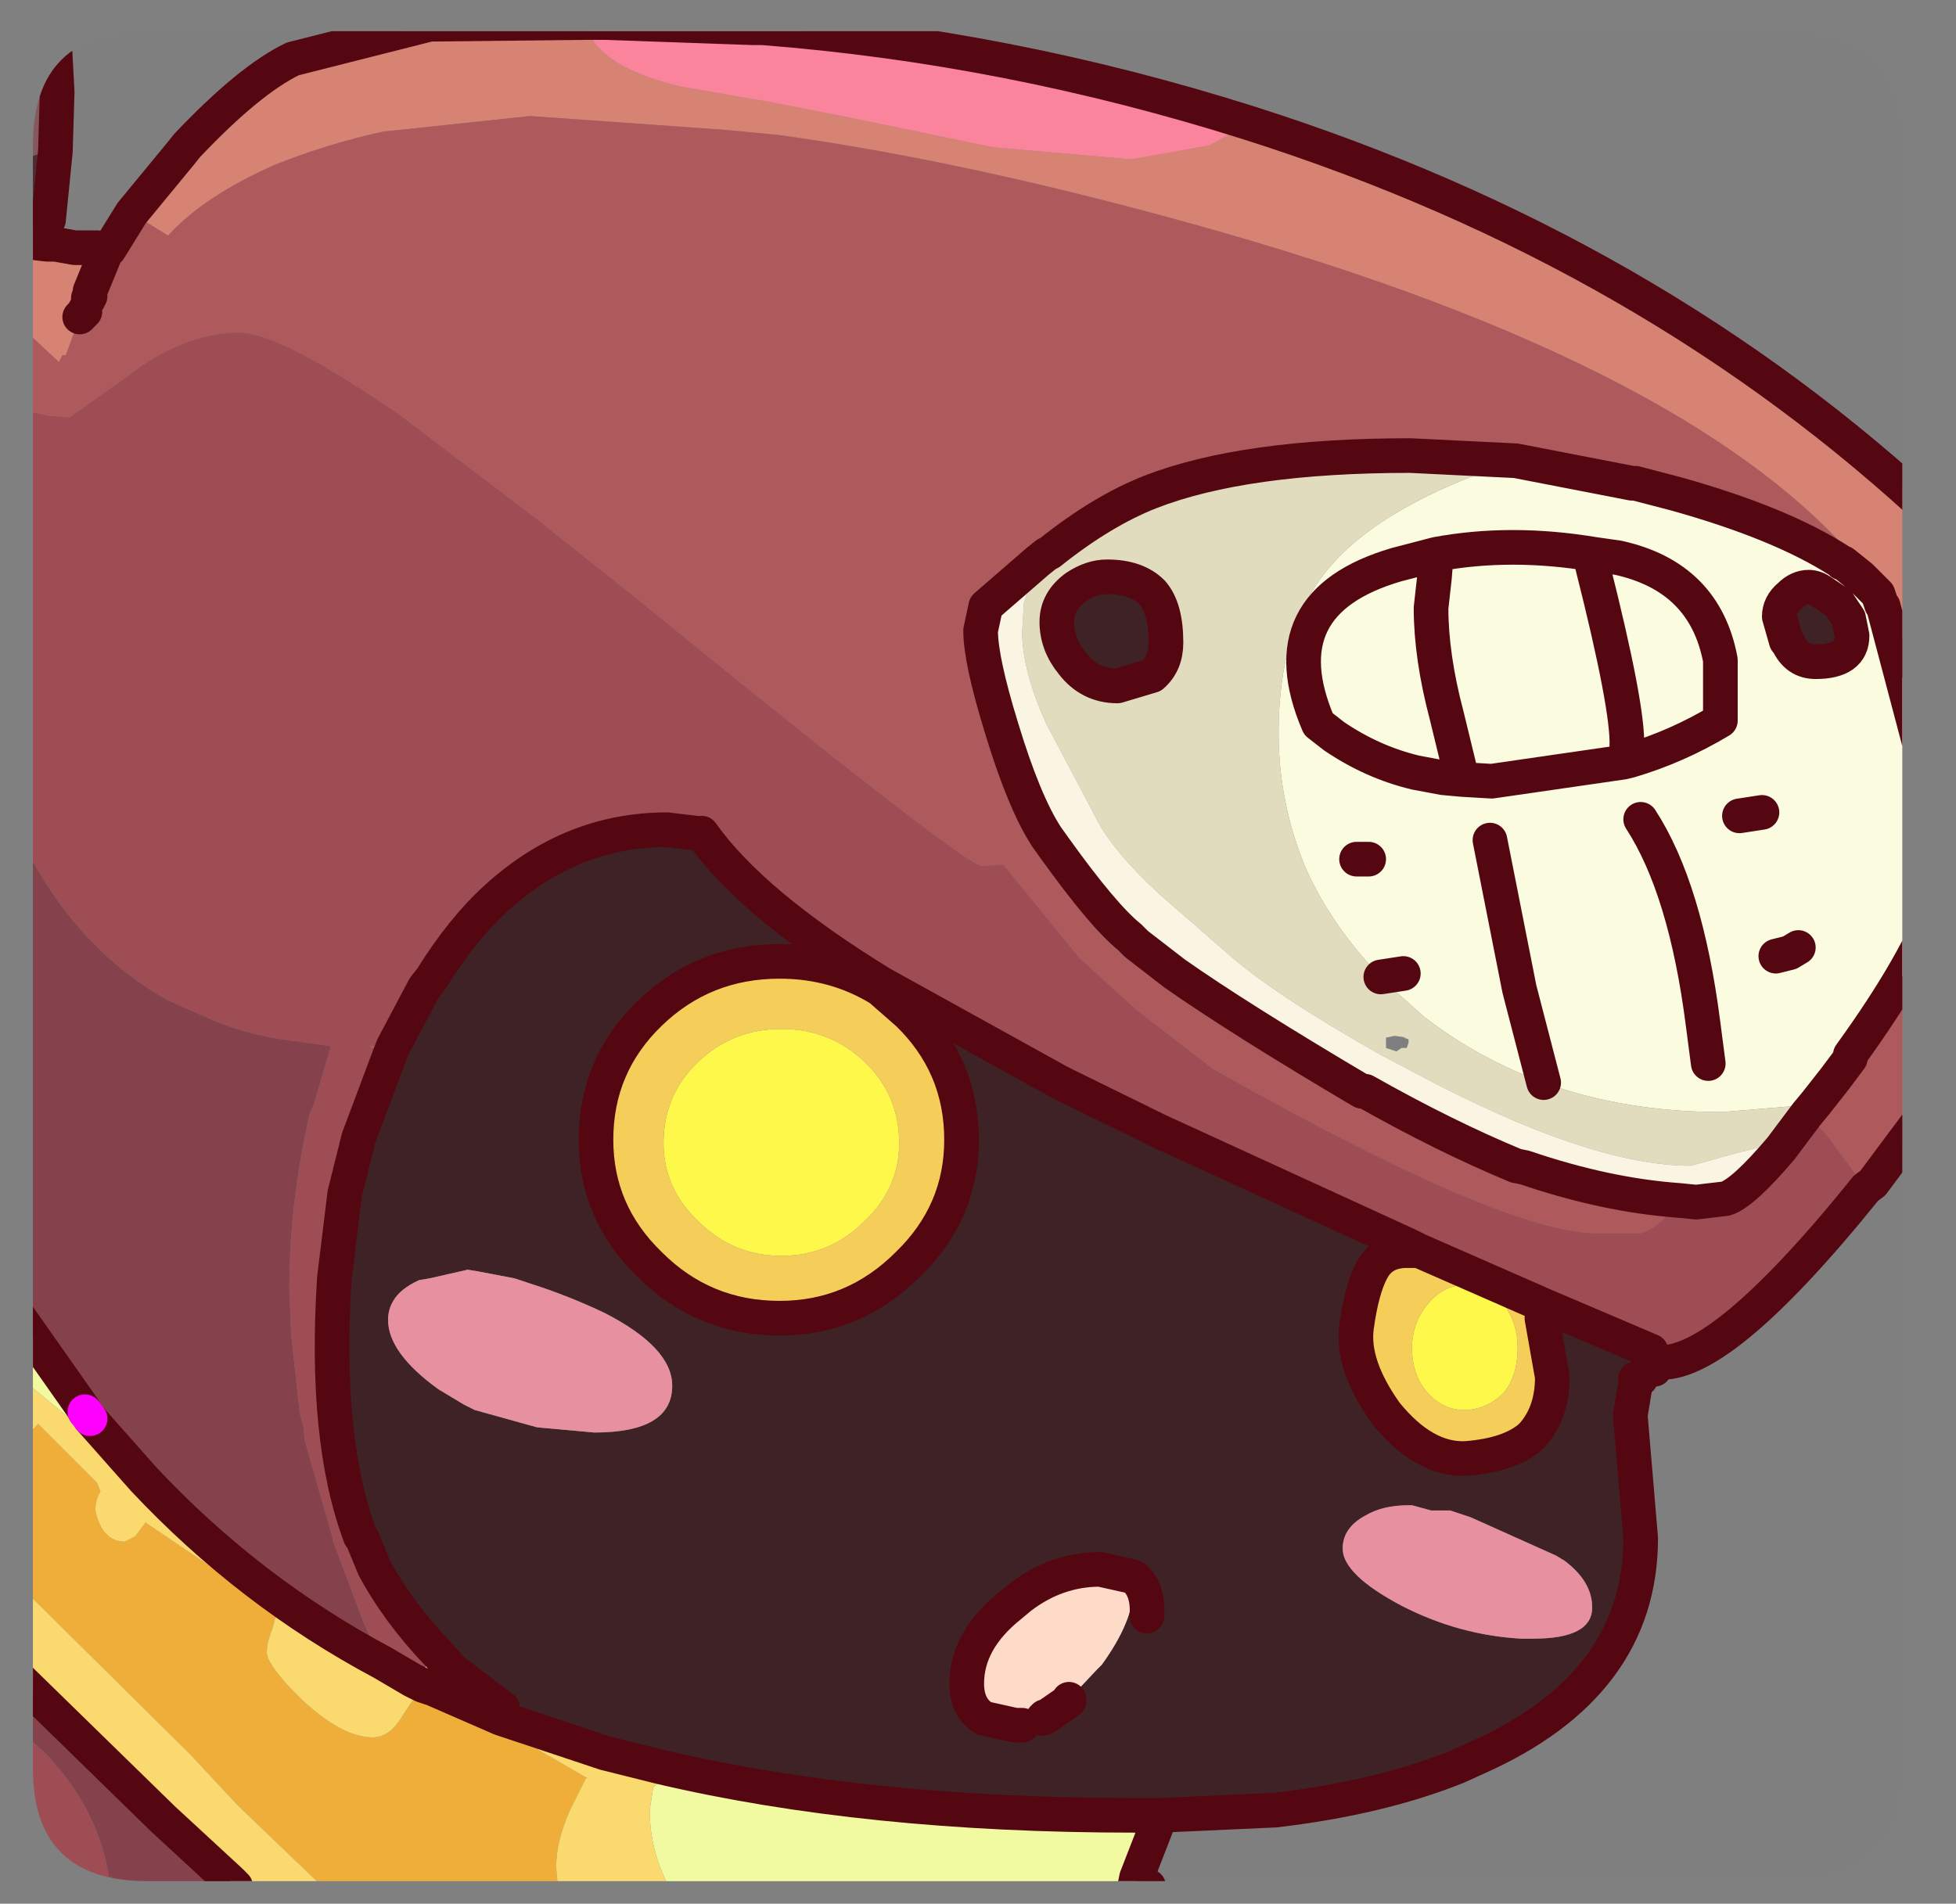 <?xml version="1.0" encoding="UTF-8" standalone="no"?>
<svg xmlns:ffdec="https://www.free-decompiler.com/flash" xmlns:xlink="http://www.w3.org/1999/xlink" ffdec:objectType="frame" height="54.95px" width="56.45px" xmlns="http://www.w3.org/2000/svg">
  <rect width="100%" height="100%" fill="#808080" stroke="none"/>
  <g transform="matrix(1.0, 0.0, 0.0, 1.0, 0.95, 0.9)">
    <clipPath id="clipPath0" transform="matrix(1.0, 0.0, 0.0, 1.0, 0.0, 0.0)">
      <path d="M50.5 0.0 Q53.95 0.0 53.95 3.3 L53.95 50.15 Q53.95 53.4 50.5 53.4 L3.3 53.4 Q0.0 53.4 0.0 50.15 L0.0 3.3 Q0.0 0.0 3.3 0.0 L50.5 0.0" fill="#000000" fill-rule="evenodd" stroke="none"/>
    </clipPath>
    <g clip-path="url(#clipPath0)">
      <use ffdec:characterId="2" height="54.95" transform="matrix(1.0, 0.0, 0.0, 1.0, -0.95, -0.9)" width="56.45" xlink:href="#shape1"/>
    </g>
    <use ffdec:characterId="3" height="53.4" transform="matrix(1.0, 0.0, 0.0, 1.0, 0.0, 0.0)" width="53.95" xlink:href="#shape2"/>
  </g>
  <defs>
    <g id="shape1" transform="matrix(1.0, 0.0, 0.0, 1.0, 0.95, 0.9)">
      <path d="M2.85 5.25 L4.25 3.55 4.45 3.3 Q6.25 1.4 7.5 0.8 L11.45 -0.2 16.0 -0.25 16.5 -0.25 16.0 -0.05 Q16.4 1.05 18.7 1.6 L21.3 2.05 23.35 2.45 27.7 3.35 31.7 3.7 33.95 3.3 35.1 2.65 Q46.75 6.35 55.0 14.1 L55.0 20.3 53.6 16.65 53.55 16.45 53.5 16.4 Q49.15 10.05 34.3 5.8 27.3 3.8 21.55 3.0 L20.0 2.85 14.35 2.45 10.1 2.9 Q8.5 3.25 7.0 3.85 4.95 4.75 3.9 5.9 L2.85 5.25 M31.85 53.3 L32.2 53.55 31.8 53.55 31.85 53.3 M-0.45 8.6 L-0.45 6.05 0.4 6.15 0.65 6.15 1.2 6.25 1.85 6.25 2.1 6.4 1.65 7.5 1.65 7.65 1.6 7.7 1.6 7.75 1.55 8.0 1.5 8.05 1.5 8.1 1.35 8.25 0.95 9.35 0.85 9.35 0.75 9.55 0.0 8.85 -0.45 8.6" fill="#d78474" fill-rule="evenodd" stroke="none"/>
      <path d="M16.5 -0.25 L20.75 -0.1 21.05 -0.1 Q28.15 0.45 35.1 2.65 L33.95 3.3 31.7 3.7 27.7 3.35 23.35 2.45 21.3 2.05 18.7 1.6 Q16.4 1.05 16.0 -0.05 L16.5 -0.25" fill="#fb859d" fill-rule="evenodd" stroke="none"/>
      <path d="M0.6 -0.4 L0.6 -0.1 0.7 1.75 0.65 3.4 0.65 3.45 0.3 3.5 -0.15 3.65 -0.45 1.85 -0.45 -0.4 0.6 -0.4" fill="#87585e" fill-rule="evenodd" stroke="none"/>
      <path d="M55.0 20.3 L55.0 23.35 54.55 20.95 53.4 16.6 53.35 16.55 53.25 16.25 52.75 15.75 52.25 15.35 52.2 15.35 52.15 15.3 Q50.45 14.2 47.4 13.35 L46.25 13.05 46.15 13.05 42.8 12.4 39.75 12.25 Q34.95 12.25 32.25 13.3 30.85 13.85 29.35 15.05 L29.25 15.1 29.0 15.3 27.5 16.6 27.35 17.3 Q27.35 18.15 27.95 20.1 28.6 22.25 29.25 23.25 L29.5 23.6 Q30.9 25.55 31.65 26.15 L31.85 26.35 32.95 27.2 Q34.8 28.5 38.35 30.6 L38.45 30.6 Q40.75 31.9 42.8 32.75 L43.05 32.8 Q45.4 33.6 47.5 33.75 46.95 34.55 46.4 34.7 L45.15 34.7 Q42.45 34.7 34.05 29.95 L31.85 28.25 30.2 26.75 28.0 24.05 27.4 24.1 Q26.9 24.1 17.45 16.4 L14.5 14.05 10.55 11.05 9.8 10.55 Q7.0 8.7 5.95 8.7 4.6 8.7 3.15 9.65 L2.75 9.95 1.05 11.15 0.45 11.1 -0.45 10.9 -0.45 8.6 0.0 8.85 0.75 9.55 0.85 9.35 0.95 9.35 1.35 8.25 1.5 8.1 1.5 8.05 1.55 8.0 1.6 7.75 1.6 7.7 1.65 7.65 1.65 7.5 2.1 6.4 2.2 6.3 2.85 5.25 3.9 5.9 Q4.95 4.75 7.0 3.85 8.5 3.25 10.1 2.9 L14.35 2.45 20.0 2.85 21.55 3.0 Q27.3 3.8 34.3 5.8 49.15 10.05 53.5 16.4 L53.55 16.45 53.6 16.65 55.0 20.3 M55.0 25.1 L55.0 30.7 53.1 33.25 52.9 33.4 51.8 31.9 51.2 31.25 51.45 30.95 52.0 30.25 52.45 29.65 52.45 29.55 Q54.4 26.85 55.0 25.1 M10.4 29.3 L10.3 29.55 9.7 29.3 10.4 29.3" fill="#af5a5d" fill-rule="evenodd" stroke="none"/>
      <path d="M55.0 23.35 L55.0 25.1 Q54.4 26.85 52.45 29.55 L52.45 29.65 52.0 30.25 51.45 30.95 51.15 31.0 48.75 31.2 Q45.95 31.2 43.6 30.35 41.7 29.65 40.15 28.45 L39.25 27.65 38.9 27.3 Q37.5 25.85 36.75 24.2 35.95 22.3 35.95 20.25 35.95 17.2 37.4 15.5 38.95 13.65 42.8 12.4 L46.15 13.05 46.25 13.05 47.4 13.35 Q50.45 14.2 52.15 15.3 L52.2 15.35 52.25 15.35 52.75 15.75 53.25 16.25 53.35 16.55 53.4 16.6 54.55 20.95 55.0 23.35 M50.4 16.9 L50.6 17.6 50.65 17.65 Q50.9 18.2 51.45 18.2 52.5 18.2 52.5 17.45 L52.4 16.95 52.1 16.5 51.65 16.2 Q51.45 16.05 51.25 16.05 50.95 16.05 50.7 16.3 50.4 16.55 50.4 16.9 M45.75 15.2 Q48.25 15.75 48.7 18.15 L48.7 19.9 Q47.45 20.65 46.1 21.05 L45.9 21.1 42.1 21.65 41.25 21.6 40.8 19.75 Q40.35 18.05 40.35 16.65 L40.45 15.75 40.5 15.1 Q42.65 14.7 45.05 15.1 L45.75 15.2 45.05 15.1 Q42.65 14.7 40.5 15.1 L40.45 15.75 40.35 16.65 Q40.35 18.05 40.8 19.75 L41.25 21.6 42.1 21.65 45.9 21.1 46.1 21.05 Q47.45 20.65 48.7 19.9 L48.7 18.15 Q48.25 15.75 45.75 15.2 M46.0 20.65 Q46.05 19.55 45.0 15.4 46.05 19.55 46.0 20.65 M49.25 22.65 L49.9 22.55 49.25 22.65 M40.5 15.1 L39.35 15.4 Q35.6 16.5 37.1 20.0 L37.55 20.35 Q38.65 21.1 39.9 21.4 L40.7 21.55 41.25 21.6 40.7 21.55 39.9 21.4 Q38.65 21.1 37.55 20.35 L37.1 20.0 Q35.6 16.5 39.35 15.4 L40.5 15.1 M50.3 26.7 L50.7 26.6 50.95 26.45 50.7 26.6 50.3 26.7 M42.05 23.35 L42.9 27.65 43.6 30.35 42.9 27.65 42.05 23.35 M48.35 29.8 L48.2 28.65 Q47.7 24.75 46.4 22.75 47.7 24.75 48.2 28.65 L48.35 29.8 M38.2 23.9 L38.55 23.9 38.2 23.9 M39.55 27.2 L38.9 27.3 39.55 27.2" fill="#fcfce0" fill-rule="evenodd" stroke="none"/>
      <path d="M46.75 38.4 Q46.9 38.8 46.65 38.5 L46.4 38.9 46.25 38.9 46.25 39.05 46.1 39.95 46.4 43.5 Q46.4 47.75 41.65 49.85 L41.1 50.1 Q38.85 51.0 35.85 51.35 L32.55 51.5 31.8 51.5 Q24.05 51.5 18.1 50.1 L16.5 49.7 13.5 48.7 13.55 48.4 12.1 47.3 11.7 46.85 Q10.55 45.65 9.85 44.35 L9.5 43.5 9.45 43.45 Q8.4 40.65 8.7 36.0 L9.0 33.55 9.4 31.95 10.3 29.55 10.4 29.3 11.3 27.6 11.5 27.35 Q12.4 25.9 13.4 25.0 15.55 23.05 18.3 23.05 L19.15 23.15 19.3 23.15 Q20.75 25.2 24.5 27.5 L29.65 30.35 32.5 31.75 39.7 35.05 39.7 35.2 39.65 35.2 Q38.95 35.2 38.65 35.75 38.35 36.3 38.2 37.4 38.05 38.5 39.05 39.9 40.15 41.25 41.35 41.2 42.65 41.1 43.25 40.55 43.85 39.9 43.85 38.85 L43.55 37.15 43.65 36.8 46.7 38.1 46.75 38.4 M50.4 16.9 Q50.4 16.55 50.7 16.3 50.95 16.05 51.25 16.05 51.45 16.05 51.65 16.2 L52.1 16.5 52.4 16.95 52.5 17.45 Q52.5 18.2 51.45 18.2 50.9 18.2 50.65 17.65 L50.6 17.6 50.4 16.9 M41.5 42.9 L40.9 42.7 40.35 42.7 39.8 42.55 39.7 42.55 Q38.95 42.55 38.45 42.85 37.8 43.2 37.8 43.8 37.8 44.55 39.5 45.45 41.15 46.3 42.95 46.4 L43.3 46.4 Q45.0 46.4 45.0 45.5 45.0 44.75 44.2 44.15 L43.95 44.0 41.5 42.9 M30.1 16.05 Q30.55 15.75 31.0 15.75 31.85 15.75 32.3 16.2 32.7 16.65 32.7 17.65 32.7 18.25 32.3 18.6 L31.3 18.9 Q30.5 18.9 30.0 18.25 29.55 17.7 29.55 17.05 29.55 16.45 30.1 16.05 M12.85 35.8 L12.55 35.75 11.45 36.0 11.15 36.05 Q10.6 36.3 10.4 36.65 10.25 36.9 10.25 37.2 10.25 38.15 11.7 39.2 L12.45 39.65 12.75 39.8 14.55 40.3 16.2 40.45 Q18.45 40.45 18.45 39.1 18.45 38.0 16.5 37.0 15.45 36.5 14.35 36.15 L13.9 36.0 12.85 35.8 M17.8 35.6 Q19.35 37.15 21.55 37.15 23.7 37.15 25.25 35.6 26.8 34.1 26.8 32.0 26.8 29.85 25.25 28.35 L24.45 27.65 Q23.15 26.85 21.55 26.85 19.35 26.85 17.8 28.35 16.25 29.85 16.25 32.0 16.25 34.1 17.8 35.6 M31.7 44.6 L30.8 44.4 Q29.55 44.4 28.5 45.2 L28.2 45.45 Q26.95 46.45 26.95 47.7 26.95 48.4 27.45 48.7 L28.35 48.9 28.55 48.9 29.15 48.7 29.2 48.65 29.85 48.25 29.9 48.15 30.7 47.3 30.85 47.15 Q31.75 45.9 31.75 45.0 L31.7 44.6 31.8 44.65 Q32.2 45.0 32.15 45.75 32.2 45.0 31.8 44.65 L31.7 44.6 M29.9 48.15 L29.9 48.2 29.25 48.65 29.2 48.65 29.25 48.65 29.9 48.2 29.9 48.15" fill="#3f2226" fill-rule="evenodd" stroke="none"/>
      <path d="M51.45 30.95 L51.2 31.25 50.45 32.25 50.3 32.1 49.1 32.4 47.85 32.75 Q44.9 32.75 39.85 30.05 L38.9 29.55 Q35.8 27.8 34.45 26.6 L34.05 26.25 32.5 24.9 Q31.1 23.6 30.65 22.65 L29.25 20.0 Q28.55 18.45 28.55 17.35 L28.6 16.5 29.0 15.3 29.25 15.1 29.35 15.05 Q30.85 13.85 32.25 13.3 34.95 12.25 39.75 12.25 L42.8 12.4 Q38.95 13.65 37.4 15.5 35.95 17.2 35.95 20.25 35.95 22.3 36.75 24.2 37.5 25.85 38.9 27.3 L39.25 27.65 40.15 28.45 Q41.7 29.65 43.6 30.35 45.95 31.2 48.75 31.2 L51.15 31.0 51.45 30.95 M30.1 16.05 Q29.55 16.45 29.55 17.05 29.55 17.7 30.0 18.25 30.5 18.9 31.3 18.9 L32.3 18.6 Q32.7 18.25 32.7 17.65 32.7 16.65 32.3 16.2 31.85 15.75 31.0 15.75 30.55 15.75 30.1 16.05 M39.65 29.05 L39.3 29.0 39.05 29.05 39.05 29.35 39.35 29.45 39.5 29.35 39.65 29.35 39.7 29.2 39.7 29.1 39.55 29.05 39.65 29.05" fill="#e2ddbf" fill-rule="evenodd" stroke="none"/>
      <path d="M52.9 33.4 Q48.55 38.8 46.75 38.4 L46.7 38.1 43.65 36.8 40.0 35.2 39.7 35.05 32.5 31.75 29.65 30.35 24.5 27.5 Q20.75 25.2 19.3 23.15 L19.15 23.15 18.3 23.05 Q15.55 23.05 13.4 25.0 12.4 25.9 11.5 27.35 L11.3 27.6 10.4 29.3 9.7 29.3 10.3 29.55 9.4 31.95 9.0 33.55 8.7 36.0 Q8.4 40.65 9.45 43.45 L9.5 43.5 9.85 44.35 Q10.55 45.65 11.7 46.85 L11.55 47.0 10.95 47.6 10.1 47.1 9.55 45.95 8.65 43.55 8.65 43.5 7.85 40.7 7.8 40.25 7.7 39.9 7.45 37.6 7.4 36.3 Q7.4 33.8 8.0 31.2 L8.1 31.0 8.6 29.3 7.55 29.15 Q6.25 29.0 5.2 28.55 L3.95 28.0 Q2.1 27.0 0.75 25.15 0.0 24.1 -0.45 23.05 L-0.45 15.1 -0.2 14.7 -0.45 14.85 -0.45 10.9 0.45 11.1 1.05 11.15 2.75 9.95 3.15 9.65 Q4.6 8.7 5.95 8.7 7.0 8.7 9.8 10.55 L10.55 11.05 14.5 14.05 17.45 16.4 Q26.9 24.1 27.4 24.1 L28.0 24.05 30.2 26.75 31.85 28.25 34.05 29.95 Q42.45 34.7 45.15 34.7 L46.4 34.7 Q46.95 34.55 47.5 33.75 L48.0 33.8 48.85 33.7 Q49.35 33.55 50.45 32.25 L51.2 31.25 51.8 31.9 52.9 33.4 M2.05 53.55 L-0.45 53.55 -0.45 48.95 -0.15 49.25 0.4 49.75 Q1.9 51.35 2.2 53.3 L2.3 53.25 2.2 53.35 2.05 53.55" fill="#a04d55" fill-rule="evenodd" stroke="none"/>
      <path d="M41.3 36.2 Q41.95 36.2 42.45 36.75 42.85 37.3 42.85 38.0 42.85 38.8 42.45 39.3 41.95 39.8 41.3 39.8 40.7 39.8 40.25 39.3 39.8 38.8 39.8 38.0 39.8 37.3 40.25 36.75 40.7 36.2 41.3 36.2 M19.2 34.35 Q18.2 33.4 18.2 32.1 18.2 30.7 19.2 29.75 20.2 28.8 21.6 28.8 23.0 28.8 24.0 29.75 25.0 30.7 25.0 32.1 25.0 33.4 24.0 34.35 23.0 35.35 21.6 35.35 20.2 35.35 19.2 34.35" fill="#fff94b" fill-rule="evenodd" stroke="none"/>
      <path d="M41.3 36.2 Q40.7 36.2 40.25 36.75 39.8 37.3 39.8 38.0 39.8 38.8 40.25 39.3 40.7 39.8 41.3 39.8 41.95 39.8 42.45 39.3 42.85 38.8 42.85 38.0 42.85 37.3 42.45 36.75 41.95 36.2 41.3 36.2 M43.55 37.15 L43.85 38.85 Q43.85 39.9 43.25 40.55 42.65 41.1 41.35 41.2 40.15 41.25 39.05 39.9 38.05 38.5 38.2 37.4 38.35 36.3 38.65 35.75 38.95 35.2 39.65 35.2 L39.7 35.2 40.0 35.2 43.65 36.8 43.55 37.15 M17.8 35.6 Q16.25 34.1 16.25 32.0 16.25 29.85 17.8 28.35 19.35 26.85 21.55 26.85 23.15 26.85 24.45 27.65 L25.25 28.35 Q26.8 29.85 26.8 32.0 26.8 34.1 25.25 35.6 23.7 37.15 21.55 37.15 19.35 37.15 17.8 35.6 M19.2 34.35 Q20.2 35.35 21.6 35.35 23.0 35.35 24.0 34.35 25.0 33.4 25.0 32.1 25.0 30.7 24.0 29.75 23.0 28.8 21.6 28.8 20.2 28.8 19.2 29.75 18.2 30.7 18.2 32.1 18.2 33.4 19.2 34.35" fill="#f6cf5a" fill-rule="evenodd" stroke="none"/>
      <path d="M29.0 15.3 L28.6 16.5 28.55 17.35 Q28.55 18.45 29.25 20.0 L30.65 22.65 Q31.1 23.6 32.5 24.9 L34.05 26.25 34.45 26.6 Q35.8 27.8 38.9 29.55 L39.85 30.05 Q44.9 32.75 47.85 32.75 L49.1 32.4 50.3 32.1 50.45 32.25 Q49.35 33.55 48.85 33.7 L48.0 33.8 47.5 33.75 Q45.4 33.6 43.05 32.8 L42.8 32.75 Q40.75 31.9 38.45 30.6 L38.35 30.6 Q34.8 28.5 32.95 27.2 L31.85 26.35 31.65 26.15 Q30.9 25.55 29.5 23.6 L29.25 23.25 Q28.6 22.25 27.95 20.1 27.35 18.15 27.35 17.3 L27.5 16.6 29.0 15.3" fill="#faf6e3" fill-rule="evenodd" stroke="none"/>
      <path d="M41.5 42.9 L43.95 44.0 44.2 44.15 Q45.0 44.75 45.0 45.5 45.0 46.4 43.3 46.4 L42.95 46.4 Q41.15 46.3 39.5 45.45 37.8 44.55 37.8 43.8 37.8 43.2 38.45 42.85 38.95 42.55 39.7 42.55 L39.8 42.55 40.35 42.7 40.9 42.7 41.5 42.9 M12.85 35.8 L13.9 36.0 14.35 36.15 Q15.45 36.5 16.5 37.0 18.45 38.0 18.45 39.1 18.45 40.45 16.2 40.45 L14.55 40.3 12.75 39.8 12.45 39.65 11.7 39.2 Q10.25 38.15 10.25 37.2 10.25 36.9 10.4 36.65 10.6 36.3 11.15 36.05 L11.45 36.0 12.55 35.75 12.85 35.8" fill="#e891a1" fill-rule="evenodd" stroke="none"/>
      <path d="M-0.45 1.85 L-0.15 3.65 0.3 3.5 0.65 3.45 0.45 5.45 -0.45 5.95 -0.45 1.85" fill="#4c2c31" fill-rule="evenodd" stroke="none"/>
      <path d="M5.85 53.55 L2.05 53.55 2.2 53.35 2.3 53.25 2.2 53.3 Q1.9 51.35 0.4 49.75 L-0.15 49.25 -0.45 48.95 -0.45 47.5 3.75 51.6 5.7 53.4 5.85 53.55 M-0.45 37.05 L-0.45 23.05 Q0.0 24.1 0.75 25.15 2.1 27.0 3.95 28.0 L5.2 28.55 Q6.25 29.0 7.55 29.15 L8.6 29.3 8.1 31.0 8.0 31.2 Q7.4 33.8 7.4 36.3 L7.45 37.6 7.7 39.9 7.8 40.25 7.85 40.7 8.65 43.5 8.65 43.55 9.55 45.95 10.1 47.1 Q6.25 45.05 3.2 41.8 L1.65 40.05 1.5 39.85 1.45 39.75 -0.45 37.05 M-0.45 15.1 L-0.45 14.85 -0.2 14.7 -0.45 15.1" fill="#86424d" fill-rule="evenodd" stroke="none"/>
      <path d="M32.55 51.5 L31.85 53.3 31.8 53.55 18.35 53.55 Q17.8 52.5 17.8 51.35 L17.9 50.7 18.15 50.45 18.1 50.1 Q24.05 51.5 31.8 51.5 L32.55 51.5 M-0.45 38.8 L-0.45 37.05 1.45 39.75 1.5 39.85 1.65 40.05 3.2 41.8 -0.45 38.8 M11.7 46.85 L12.1 47.3 11.55 47.0 11.7 46.85" fill="#f2fba2" fill-rule="evenodd" stroke="none"/>
      <path d="M15.15 53.55 L8.35 53.55 5.9 51.2 4.55 49.75 -0.45 44.8 -0.45 40.9 -0.35 40.9 -0.15 40.85 -0.1 40.75 Q-0.15 40.5 0.15 40.2 L1.85 41.9 1.95 42.15 Q1.8 42.4 1.8 42.7 2.0 43.6 2.65 43.6 L2.95 43.45 3.25 43.05 5.1 44.3 5.2 44.35 6.65 45.3 7.05 45.6 6.9 46.15 Q6.75 46.5 6.75 46.8 6.75 47.1 7.45 47.85 L7.8 48.2 Q8.95 49.25 9.8 49.25 10.3 49.25 10.65 48.65 L11.25 47.75 11.25 47.7 11.55 47.85 11.25 47.75 11.55 47.85 15.95 50.4 16.0 50.4 15.95 50.45 15.5 51.35 Q15.1 52.25 15.1 53.0 L15.15 53.55" fill="#f0af39" fill-rule="evenodd" stroke="none"/>
      <path d="M18.35 53.55 L15.15 53.55 15.1 53.0 Q15.1 52.25 15.5 51.35 L15.95 50.45 16.0 50.4 15.95 50.4 11.55 47.85 11.25 47.7 11.25 47.75 10.95 47.6 11.55 47.0 12.1 47.3 13.55 48.4 13.5 48.7 16.5 49.7 18.1 50.1 18.15 50.45 17.9 50.7 17.8 51.35 Q17.8 52.5 18.35 53.55 M8.35 53.55 L5.85 53.55 5.7 53.4 3.75 51.6 -0.45 47.5 -0.45 44.8 4.55 49.75 5.9 51.2 8.35 53.55 M-0.45 40.9 L-0.45 38.8 3.2 41.8 Q6.25 45.05 10.1 47.1 L10.95 47.6 11.25 47.75 10.65 48.65 Q10.3 49.25 9.8 49.25 8.95 49.25 7.8 48.2 L7.45 47.85 Q6.75 47.1 6.75 46.8 6.75 46.5 6.9 46.15 L7.05 45.6 6.65 45.3 5.2 44.35 5.1 44.3 3.25 43.05 2.95 43.45 2.65 43.6 Q2.0 43.6 1.8 42.7 1.8 42.4 1.95 42.15 L1.85 41.9 0.15 40.2 Q-0.15 40.5 -0.1 40.75 L-0.15 40.85 -0.35 40.9 -0.45 40.9 M13.5 48.7 L11.55 47.85 13.5 48.7" fill="#fbda6f" fill-rule="evenodd" stroke="none"/>
      <path d="M28.55 48.9 L28.35 48.9 27.45 48.7 Q26.95 48.4 26.95 47.7 26.95 46.45 28.2 45.45 L28.5 45.2 Q29.55 44.4 30.8 44.4 L31.7 44.6 31.75 45.0 Q31.75 45.9 30.85 47.15 L30.7 47.3 29.9 48.15 29.85 48.25 29.2 48.65 29.15 48.7 28.55 48.9" fill="#ffdbc9" fill-rule="evenodd" stroke="none"/>
      <path d="M2.85 5.25 L4.25 3.55 4.45 3.3 Q6.25 1.4 7.5 0.8 L11.45 -0.2 16.0 -0.25 16.5 -0.25 20.75 -0.1 21.05 -0.1 Q28.15 0.45 35.1 2.65 46.75 6.35 55.0 14.1 M55.0 30.7 L53.1 33.25 52.9 33.4 Q48.55 38.8 46.75 38.4 46.9 38.8 46.65 38.5 M46.4 38.9 L46.25 38.9 46.25 39.05 46.1 39.95 46.4 43.5 Q46.4 47.75 41.65 49.85 L41.1 50.1 Q38.85 51.0 35.85 51.35 L32.55 51.5 31.85 53.3 32.2 53.55 M-0.45 6.05 L0.4 6.15 0.65 6.15 1.2 6.25 1.85 6.25 M2.1 6.4 L2.2 6.3 2.85 5.25 M0.65 3.45 L0.65 3.4 0.7 1.75 0.6 -0.1 0.6 -0.4 M0.65 3.45 L0.45 5.45 M50.4 16.9 Q50.4 16.55 50.7 16.3 50.95 16.05 51.25 16.05 51.45 16.05 51.65 16.2 L52.1 16.5 52.4 16.95 52.5 17.45 Q52.5 18.2 51.45 18.2 50.9 18.2 50.65 17.65 L50.6 17.6 50.4 16.9 M45.75 15.2 L45.05 15.1 Q42.65 14.7 40.5 15.1 L40.45 15.75 40.35 16.65 Q40.35 18.05 40.8 19.75 L41.25 21.6 42.1 21.65 45.9 21.1 46.1 21.05 Q47.45 20.65 48.7 19.9 L48.7 18.15 Q48.25 15.75 45.75 15.2 M42.8 12.4 L46.15 13.05 46.25 13.05 47.4 13.35 Q50.45 14.2 52.15 15.3 L52.2 15.35 52.25 15.35 52.75 15.75 53.25 16.25 53.35 16.55 53.4 16.6 54.55 20.95 55.0 23.35 M41.25 21.6 L40.7 21.55 39.9 21.4 Q38.65 21.1 37.55 20.35 L37.1 20.0 Q35.6 16.5 39.35 15.4 L40.5 15.1 M49.9 22.55 L49.25 22.65 M45.0 15.4 Q46.05 19.55 46.0 20.65 M55.0 25.1 Q54.4 26.85 52.45 29.55 L52.45 29.65 52.0 30.25 51.45 30.95 51.2 31.25 50.45 32.25 Q49.35 33.55 48.85 33.7 L48.0 33.8 47.5 33.75 Q45.4 33.6 43.05 32.8 L42.8 32.75 Q40.75 31.9 38.45 30.6 L38.35 30.6 Q34.8 28.5 32.95 27.2 L31.85 26.35 31.65 26.15 Q30.9 25.55 29.5 23.6 L29.25 23.25 Q28.6 22.25 27.95 20.1 27.35 18.15 27.35 17.3 L27.5 16.6 29.0 15.3 29.25 15.1 29.35 15.05 Q30.85 13.85 32.25 13.3 34.95 12.25 39.75 12.25 L42.8 12.4 M50.95 26.45 L50.7 26.6 50.3 26.7 M46.4 22.75 Q47.7 24.75 48.2 28.65 L48.35 29.8 M43.6 30.35 L42.9 27.65 42.05 23.35 M43.55 37.15 L43.85 38.85 Q43.85 39.9 43.25 40.55 42.65 41.1 41.35 41.2 40.15 41.25 39.05 39.9 38.05 38.5 38.2 37.4 38.35 36.3 38.65 35.75 38.95 35.2 39.65 35.2 L39.7 35.2 40.0 35.2 39.7 35.05 32.5 31.75 29.65 30.35 24.5 27.5 Q20.75 25.2 19.3 23.15 M19.15 23.15 L18.3 23.05 Q15.55 23.05 13.4 25.0 12.4 25.9 11.5 27.35 L11.3 27.6 10.4 29.3 10.3 29.55 9.4 31.95 9.0 33.55 8.7 36.0 Q8.4 40.65 9.45 43.45 L9.5 43.5 9.85 44.35 Q10.55 45.65 11.7 46.85 L12.1 47.3 13.55 48.4 M13.5 48.7 L16.5 49.7 18.1 50.1 Q24.05 51.5 31.8 51.5 L32.55 51.5 M43.65 36.8 L46.7 38.1 M30.1 16.05 Q30.55 15.75 31.0 15.75 31.85 15.75 32.3 16.2 32.7 16.65 32.7 17.65 32.7 18.25 32.3 18.6 L31.3 18.9 Q30.5 18.9 30.0 18.25 29.55 17.7 29.55 17.05 29.55 16.45 30.1 16.05 M38.55 23.9 L38.2 23.9 M2.1 6.4 L1.65 7.5 1.65 7.65 1.6 7.7 1.6 7.75 M1.5 8.05 L1.5 8.1 1.35 8.25 M17.8 35.6 Q19.35 37.15 21.55 37.15 23.7 37.15 25.25 35.6 26.8 34.1 26.8 32.0 26.8 29.85 25.25 28.35 L24.45 27.65 Q23.15 26.85 21.55 26.85 19.35 26.85 17.8 28.35 16.25 29.85 16.25 32.0 16.25 34.1 17.8 35.6 M10.1 47.1 L10.95 47.6 11.25 47.75 11.55 47.85 13.5 48.7 M1.5 39.85 L1.45 39.75 -0.45 37.05 M3.2 41.8 L1.65 40.05 M3.2 41.8 Q6.25 45.05 10.1 47.1 M38.9 27.3 L39.55 27.2 M31.7 44.6 L30.8 44.4 Q29.55 44.4 28.5 45.2 L28.2 45.45 Q26.95 46.45 26.95 47.7 26.95 48.4 27.45 48.7 L28.35 48.9 28.55 48.9 M29.15 48.7 L29.2 48.65 29.25 48.65 29.9 48.2 29.9 48.15 M31.7 44.6 L31.8 44.65 Q32.2 45.0 32.15 45.75 M31.8 53.55 L31.85 53.3 M5.85 53.55 L5.7 53.4 3.75 51.6 -0.45 47.5 M40.0 35.2 L43.65 36.8" fill="none" stroke="#540711" stroke-linecap="round" stroke-linejoin="round" stroke-width="1.0"/>
      <path d="M1.65 40.05 L1.5 39.85" fill="none" stroke="#ff00ff" stroke-linecap="round" stroke-linejoin="round" stroke-width="1.0"/>
    </g>
    <g id="shape2" transform="matrix(1.0, 0.0, 0.0, 1.0, 0.0, 0.0)">
      <path d="M50.5 0.0 Q53.95 0.0 53.95 3.3 L53.95 50.15 Q53.95 53.4 50.5 53.4 L3.3 53.4 Q0.0 53.4 0.0 50.15 L0.0 3.3 Q0.0 0.0 3.3 0.0 L50.5 0.0" fill="#000000" fill-opacity="0.004" fill-rule="evenodd" stroke="none"/>
    </g>
  </defs>
</svg>
